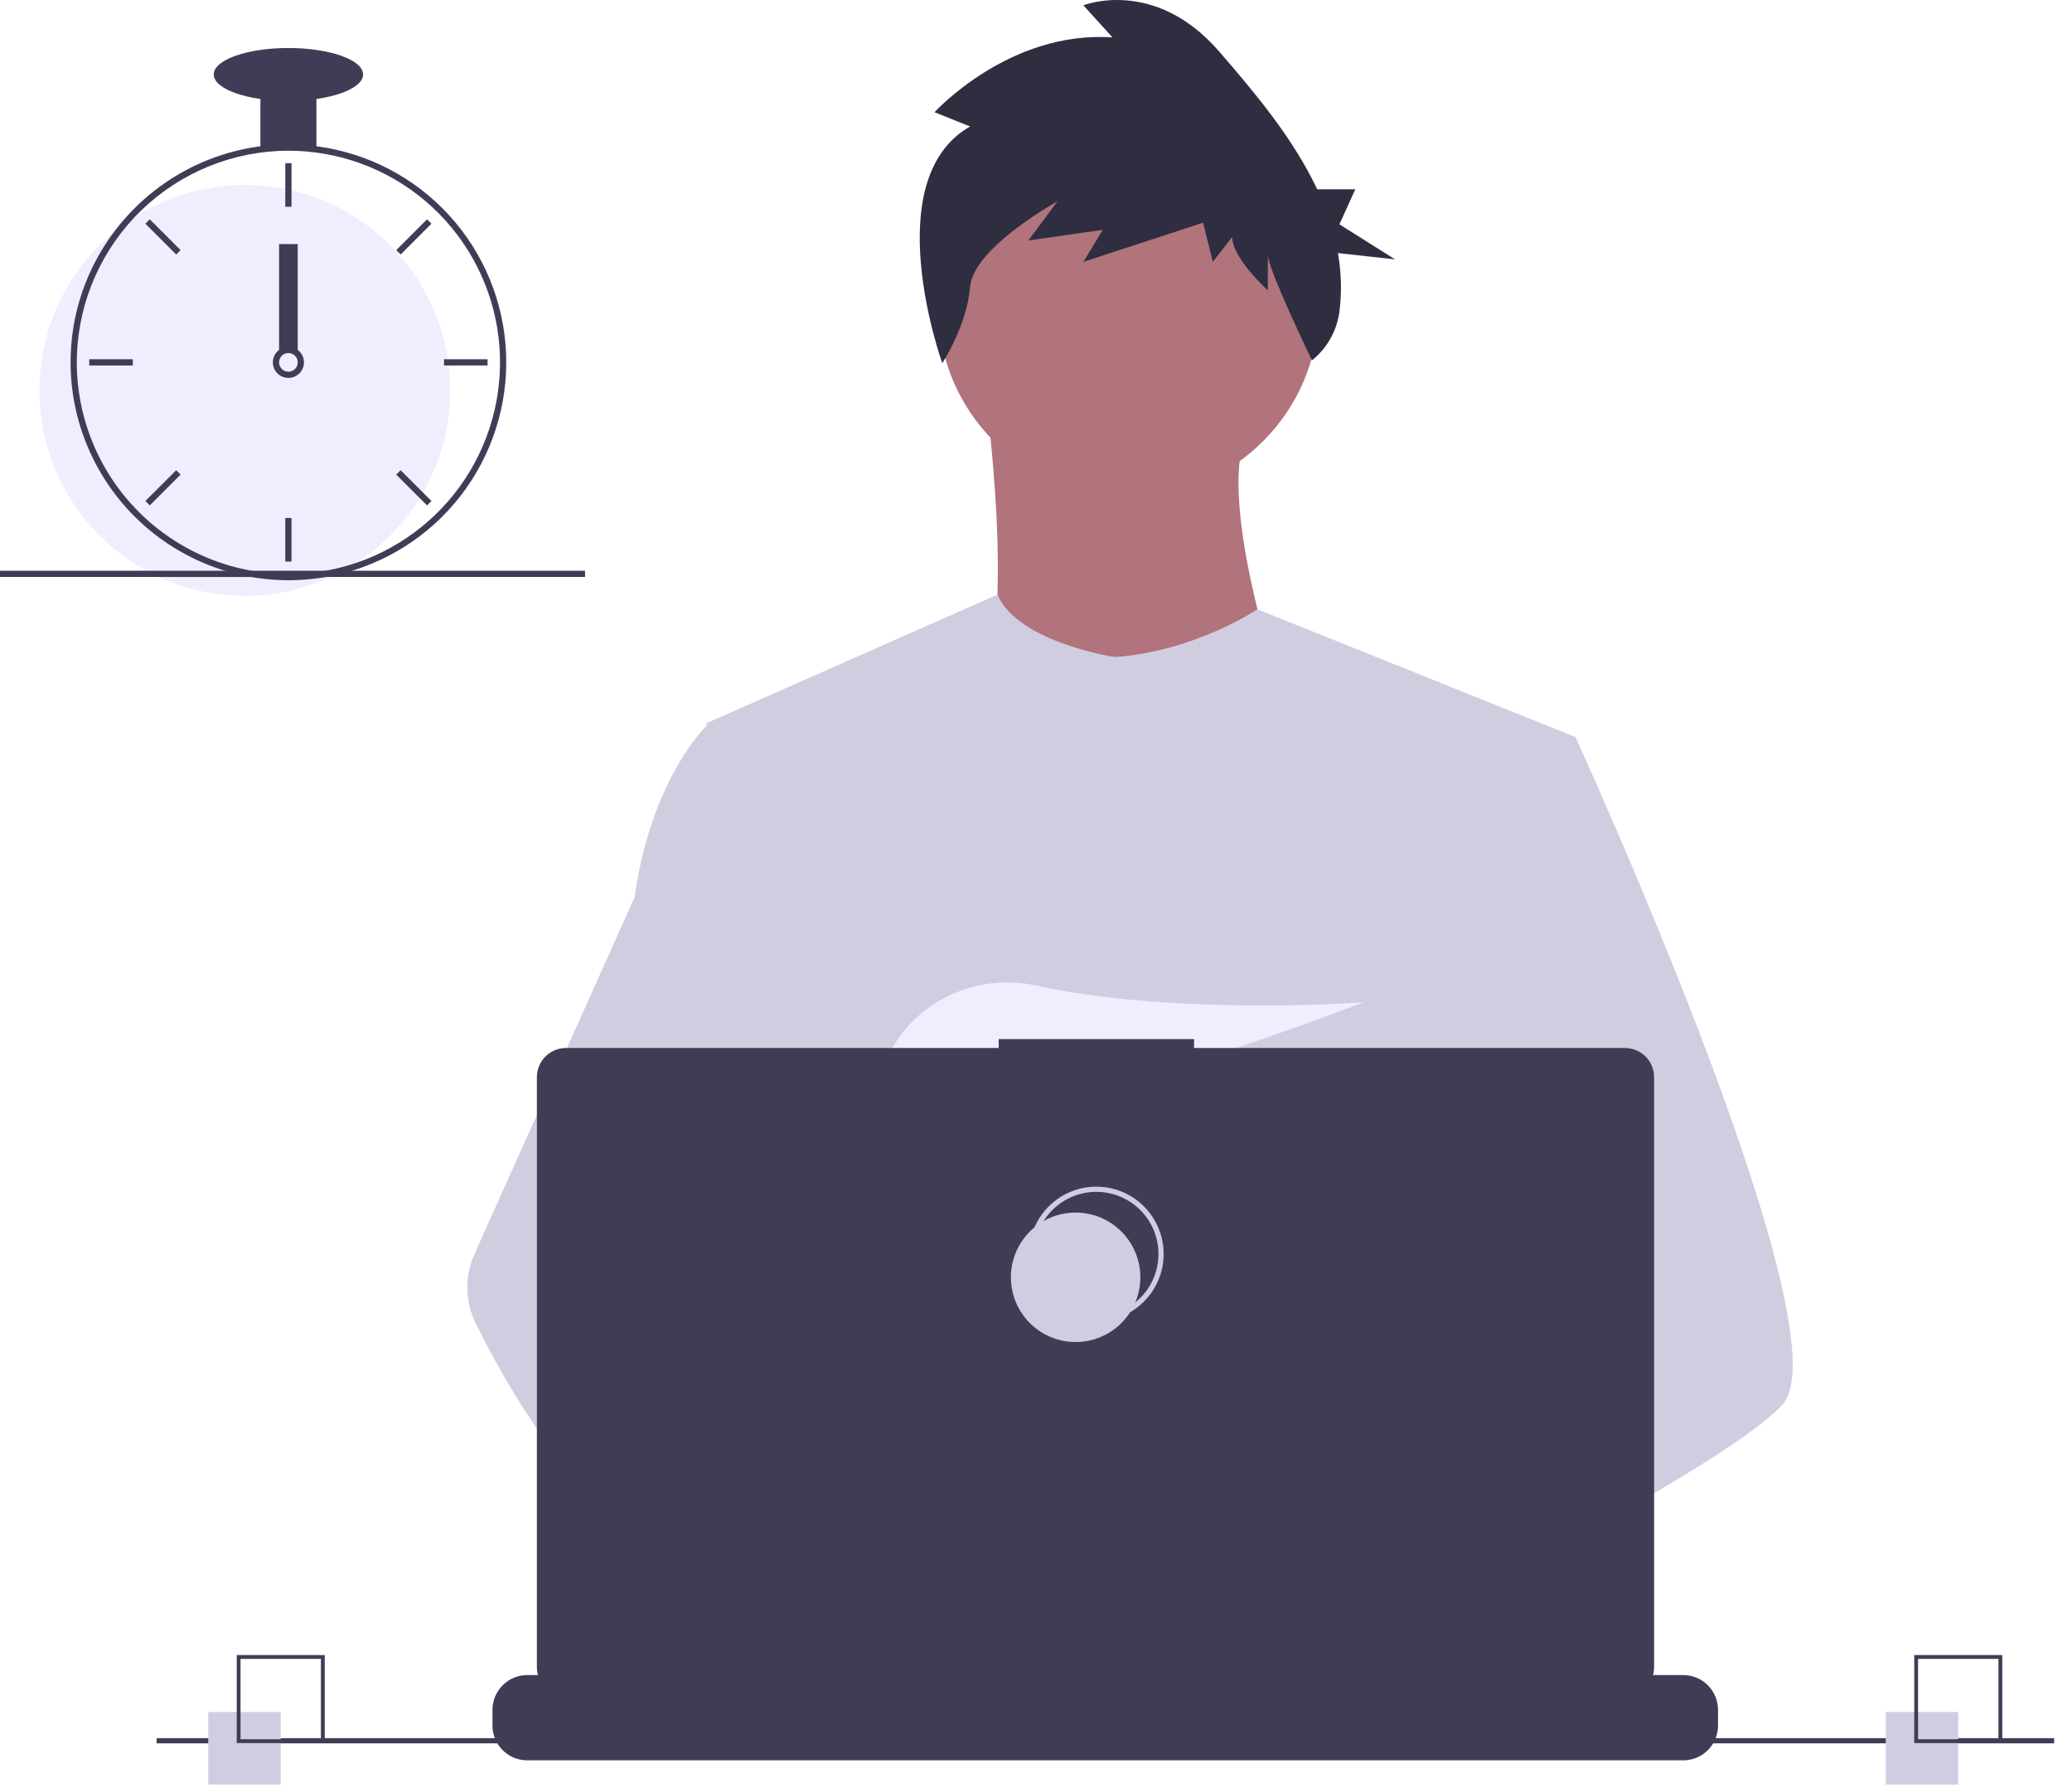 <svg width="416" height="359" viewBox="0 0 416 359" fill="none" xmlns="http://www.w3.org/2000/svg">
<g clip-path="url(#clip0)">
<path d="M226.57 99.761C247.678 99.761 264.79 82.649 264.79 61.541C264.79 40.432 247.678 23.321 226.57 23.321C205.461 23.321 188.349 40.432 188.349 61.541C188.349 82.649 205.461 99.761 226.57 99.761Z" fill="#B1737C"/>
<path d="M198.043 80.651C198.043 80.651 205.244 134.935 194.166 141.028C183.087 147.121 260.082 147.675 260.082 147.675C260.082 147.675 242.91 100.592 250.665 86.19L198.043 80.651Z" fill="#B1737C"/>
<path d="M316.304 147.95L309.9 177.108L296.361 238.797L295.955 242.175L291.283 281.286L288.175 307.268L286.091 324.721C273.419 331.234 264.235 335.73 264.235 335.73C264.235 335.73 263.445 331.769 262.172 326.702C253.279 329.368 236.824 333.791 222.879 334.675C227.957 340.335 230.29 345.652 227.125 349.576C217.572 361.405 178.134 336.624 164.339 327.382C164.018 329.595 163.897 331.832 163.976 334.066L153.42 325.948L154.464 307.268L156.226 275.662L158.44 236.026C157.742 234.329 157.157 232.588 156.689 230.813C153.456 219.316 149.532 196.359 146.523 177.108C144.1 161.614 142.281 148.521 141.897 145.735C141.845 145.372 141.819 145.185 141.819 145.185L200.254 119.363C204.407 128.994 223.799 131.889 223.799 131.889C239.864 130.782 252.458 122.31 252.458 122.31L316.304 147.95Z" fill="#D0CDE1"/>
<path d="M268.669 324.654C268.669 324.654 266.195 325.501 262.172 326.702C253.279 329.368 236.824 333.791 222.879 334.675C210.873 335.444 200.727 333.593 198.872 325.761C198.076 322.393 199.204 319.623 201.663 317.346C209.001 310.543 228.17 308.105 243.372 307.268C247.666 307.034 251.636 306.925 254.942 306.884C260.555 306.811 264.235 306.925 264.235 306.925L264.324 307.268L268.669 324.654Z" fill="#B1737C"/>
<path d="M194.774 25.388L187.628 22.527C187.628 22.527 202.57 6.077 223.359 7.507L217.512 1.07C217.512 1.07 231.805 -4.652 244.798 10.368C251.628 18.264 259.531 27.545 264.457 37.999H272.11L268.916 45.033L280.096 52.066L268.621 50.802C269.305 54.654 269.41 58.586 268.932 62.468C268.44 66.352 266.458 69.892 263.405 72.342V72.342C263.405 72.342 254.543 53.998 254.543 51.136V58.289C254.543 58.289 247.396 51.852 247.396 47.56L243.498 52.567L241.549 44.699L217.512 52.567L221.41 46.13L206.468 48.276L212.315 40.408C212.315 40.408 195.424 49.706 194.774 57.574C194.124 65.441 189.18 72.896 189.18 72.896C189.18 72.896 175.934 36.117 194.774 25.388Z" fill="#2F2E41"/>
<path d="M357.847 281.998C353.954 286.218 344.308 292.575 332.613 299.456C328.263 302.014 323.632 304.649 318.908 307.268C307.634 313.521 295.831 319.716 286.091 324.721C273.419 331.234 264.235 335.73 264.235 335.73C264.235 335.73 263.445 331.769 262.172 326.702C260.467 319.919 257.899 311.151 255.223 307.268C255.129 307.133 255.036 307.008 254.942 306.884C254.162 305.86 253.378 305.262 252.603 305.262L291.283 281.286L307.998 270.922L295.955 242.175L280.852 206.115L289.968 177.108L299.131 147.95H316.304C316.304 147.95 321.99 160.361 329.261 177.669C330.347 180.257 331.47 182.955 332.613 185.741C347.572 222.123 366.22 272.928 357.847 281.998Z" fill="#D0CDE1"/>
<path d="M227.125 349.576C217.572 361.405 178.134 336.624 164.339 327.383C161.335 325.371 159.547 324.098 159.547 324.098L172.167 307.268L176.164 301.941C176.164 301.941 179.74 303.838 185.025 306.925C185.218 307.04 185.41 307.154 185.608 307.268C190.166 309.945 195.888 313.443 201.663 317.346C209.63 322.736 217.687 328.885 222.879 334.675C227.957 340.335 230.29 345.652 227.125 349.576Z" fill="#B1737C"/>
<path d="M185.025 306.925C183.615 306.92 182.207 307.035 180.816 307.268C168.866 309.321 165.343 320.137 164.339 327.383C164.018 329.595 163.897 331.832 163.976 334.066L153.42 325.948L149.573 322.991C140.317 319.763 132.068 314.03 124.917 307.268C118.712 301.298 113.147 294.698 108.311 287.575C103.493 280.554 99.199 273.188 95.462 265.538C94.42 263.403 93.859 261.064 93.821 258.689C93.782 256.313 94.266 253.958 95.239 251.79L108.311 222.658L127.417 180.081C127.557 179.067 127.711 178.076 127.879 177.108C131.668 155.382 141.819 145.736 141.819 145.736H149.573L154.76 177.108L161.205 216.084L156.689 230.813L146.252 264.831L156.226 275.662L185.025 306.925Z" fill="#D0CDE1"/>
<path d="M193.802 216.115L200.431 223.849C202.894 223.379 205.467 222.827 208.116 222.208L206.212 216.115L210.867 221.546C238.932 214.644 273.719 201.223 273.719 201.223C273.719 201.223 236.163 203.977 208.122 197.851C195.715 195.14 182.95 201.291 177.859 212.925C174.9 219.687 175.365 225.546 185.86 225.546C189.406 225.485 192.943 225.153 196.438 224.551L193.802 216.115Z" fill="#EFEEFF"/>
<path d="M344.931 343.235V346.39C344.933 347.256 344.773 348.114 344.458 348.921C344.319 349.28 344.15 349.628 343.954 349.96C343.335 351 342.456 351.861 341.403 352.459C340.351 353.056 339.161 353.37 337.951 353.37H105.857C104.647 353.37 103.457 353.056 102.405 352.459C101.353 351.861 100.474 351 99.854 349.96C99.658 349.628 99.49 349.28 99.35 348.921C99.036 348.114 98.875 347.256 98.877 346.39V343.235C98.877 342.318 99.057 341.41 99.408 340.563C99.759 339.716 100.273 338.947 100.921 338.299C101.569 337.65 102.339 337.136 103.186 336.785C104.033 336.435 104.941 336.254 105.857 336.255H119.236V334.784C119.236 334.745 119.243 334.708 119.258 334.672C119.272 334.637 119.294 334.605 119.321 334.578C119.348 334.551 119.38 334.529 119.415 334.515C119.451 334.5 119.489 334.493 119.527 334.493H126.507C126.545 334.493 126.583 334.5 126.618 334.515C126.654 334.529 126.686 334.551 126.713 334.578C126.74 334.605 126.761 334.637 126.776 334.672C126.791 334.708 126.798 334.745 126.798 334.784V336.255H131.159V334.784C131.159 334.745 131.166 334.708 131.181 334.672C131.195 334.637 131.217 334.605 131.244 334.578C131.271 334.551 131.303 334.529 131.338 334.515C131.374 334.5 131.412 334.493 131.45 334.493H138.43C138.468 334.493 138.506 334.5 138.541 334.515C138.577 334.529 138.609 334.551 138.636 334.578C138.663 334.605 138.684 334.637 138.699 334.672C138.714 334.708 138.721 334.745 138.721 334.784V336.255H143.087V334.784C143.087 334.745 143.094 334.708 143.109 334.672C143.124 334.637 143.145 334.605 143.172 334.578C143.199 334.551 143.231 334.529 143.267 334.515C143.302 334.5 143.34 334.493 143.378 334.493H150.358C150.396 334.493 150.434 334.5 150.47 334.515C150.505 334.529 150.537 334.551 150.564 334.578C150.591 334.605 150.613 334.637 150.627 334.672C150.642 334.708 150.649 334.745 150.649 334.784V336.255H155.01V334.784C155.01 334.745 155.017 334.708 155.032 334.672C155.047 334.637 155.068 334.605 155.095 334.578C155.122 334.551 155.154 334.529 155.19 334.515C155.225 334.5 155.263 334.493 155.301 334.493H162.281C162.32 334.493 162.357 334.5 162.393 334.515C162.428 334.529 162.46 334.551 162.487 334.578C162.514 334.605 162.536 334.637 162.55 334.672C162.565 334.708 162.572 334.745 162.572 334.784V336.255H166.933V334.784C166.933 334.745 166.94 334.708 166.955 334.672C166.97 334.637 166.991 334.605 167.018 334.578C167.045 334.551 167.077 334.529 167.113 334.515C167.148 334.5 167.186 334.493 167.224 334.493H174.204C174.243 334.493 174.28 334.5 174.316 334.515C174.351 334.529 174.383 334.551 174.41 334.578C174.437 334.605 174.459 334.637 174.473 334.672C174.488 334.708 174.495 334.745 174.495 334.784V336.255H178.861V334.784C178.861 334.745 178.869 334.708 178.883 334.672C178.898 334.637 178.919 334.605 178.946 334.578C178.973 334.551 179.006 334.529 179.041 334.515C179.076 334.5 179.114 334.493 179.152 334.493H186.133C186.171 334.493 186.209 334.5 186.244 334.515C186.279 334.529 186.311 334.551 186.338 334.578C186.366 334.605 186.387 334.637 186.402 334.672C186.416 334.708 186.424 334.745 186.424 334.784V336.255H190.784V334.784C190.784 334.745 190.792 334.708 190.806 334.672C190.821 334.637 190.842 334.605 190.869 334.578C190.896 334.551 190.929 334.529 190.964 334.515C190.999 334.5 191.037 334.493 191.075 334.493H245.753C245.791 334.493 245.829 334.5 245.864 334.515C245.9 334.529 245.932 334.551 245.959 334.578C245.986 334.605 246.007 334.637 246.022 334.672C246.037 334.708 246.044 334.745 246.044 334.784V336.255H250.41V334.784C250.41 334.745 250.417 334.708 250.432 334.672C250.446 334.637 250.468 334.605 250.495 334.578C250.522 334.551 250.554 334.529 250.589 334.515C250.625 334.5 250.663 334.493 250.701 334.493H257.681C257.758 334.493 257.832 334.524 257.886 334.579C257.941 334.633 257.971 334.707 257.972 334.784V336.255H262.333V334.784C262.333 334.745 262.34 334.708 262.355 334.672C262.37 334.637 262.391 334.605 262.418 334.578C262.445 334.551 262.477 334.529 262.513 334.515C262.548 334.5 262.586 334.493 262.624 334.493H269.604C269.642 334.493 269.68 334.5 269.716 334.515C269.751 334.529 269.783 334.551 269.81 334.578C269.837 334.605 269.859 334.637 269.873 334.672C269.888 334.708 269.895 334.745 269.895 334.784V336.255H274.256V334.784C274.256 334.745 274.263 334.708 274.278 334.672C274.293 334.637 274.314 334.605 274.341 334.578C274.368 334.551 274.4 334.529 274.436 334.515C274.471 334.5 274.509 334.493 274.547 334.493H281.527C281.566 334.493 281.603 334.5 281.639 334.515C281.674 334.529 281.706 334.551 281.733 334.578C281.76 334.605 281.782 334.637 281.796 334.672C281.811 334.708 281.818 334.745 281.818 334.784V336.255H286.184V334.784C286.184 334.745 286.192 334.708 286.206 334.672C286.221 334.637 286.242 334.605 286.269 334.578C286.296 334.551 286.328 334.529 286.364 334.515C286.399 334.5 286.437 334.493 286.475 334.493H293.456C293.532 334.494 293.605 334.525 293.658 334.579C293.712 334.634 293.742 334.707 293.741 334.784V336.255H298.107V334.784C298.107 334.745 298.115 334.708 298.129 334.672C298.144 334.637 298.165 334.605 298.192 334.578C298.219 334.551 298.252 334.529 298.287 334.515C298.322 334.5 298.36 334.493 298.398 334.493H305.379C305.417 334.493 305.455 334.5 305.49 334.515C305.525 334.529 305.557 334.551 305.585 334.578C305.612 334.605 305.633 334.637 305.648 334.672C305.662 334.708 305.67 334.745 305.67 334.784V336.255H310.03V334.784C310.03 334.745 310.038 334.708 310.052 334.672C310.067 334.637 310.088 334.605 310.115 334.578C310.142 334.551 310.175 334.529 310.21 334.515C310.245 334.5 310.283 334.493 310.321 334.493H317.302C317.34 334.493 317.378 334.5 317.413 334.515C317.448 334.529 317.481 334.551 317.508 334.578C317.535 334.605 317.556 334.637 317.571 334.672C317.585 334.708 317.593 334.745 317.593 334.784V336.255H337.951C338.868 336.254 339.776 336.435 340.623 336.785C341.47 337.136 342.239 337.65 342.887 338.299C343.536 338.947 344.05 339.716 344.401 340.563C344.751 341.41 344.932 342.318 344.931 343.235V343.235Z" fill="#3F3D56"/>
<path d="M412.421 348.921H31.445V349.96H412.421V348.921Z" fill="#3F3D56"/>
<path d="M326.243 210.372H239.735V208.589H200.509V210.372H113.644C112.092 210.372 110.603 210.988 109.506 212.086C108.408 213.183 107.792 214.671 107.792 216.223V334.68C107.792 336.232 108.408 337.72 109.506 338.818C110.603 339.915 112.092 340.532 113.644 340.532H326.243C327.795 340.532 329.284 339.915 330.381 338.818C331.479 337.72 332.095 336.232 332.095 334.68V216.223C332.095 215.455 331.944 214.694 331.65 213.984C331.356 213.274 330.925 212.629 330.381 212.086C329.838 211.542 329.193 211.111 328.483 210.817C327.773 210.523 327.012 210.372 326.243 210.372V210.372Z" fill="#3F3D56"/>
<path d="M220.114 264.722C227.29 264.722 233.107 258.904 233.107 251.728C233.107 244.552 227.29 238.734 220.114 238.734C212.937 238.734 207.12 244.552 207.12 251.728C207.12 258.904 212.937 264.722 220.114 264.722Z" stroke="#D0CDE1" stroke-width="1.04" stroke-miterlimit="10"/>
<path d="M215.956 269.399C223.132 269.399 228.949 263.582 228.949 256.406C228.949 249.229 223.132 243.412 215.956 243.412C208.78 243.412 202.962 249.229 202.962 256.406C202.962 263.582 208.78 269.399 215.956 269.399Z" fill="#D0CDE1"/>
<path d="M56.365 343.67H41.812V358.223H56.365V343.67Z" fill="#D0CDE1"/>
<path d="M47.531 332.235V349.907H65.203V332.235H47.531ZM64.433 349.138H48.295V333.005H64.433V349.138Z" fill="#3F3D56"/>
<path d="M393.162 343.67H378.609V358.223H393.162V343.67Z" fill="#D0CDE1"/>
<path d="M384.328 332.235V349.907H402V332.235H384.328ZM401.23 349.138H385.092V333.005H401.23V349.138Z" fill="#3F3D56"/>
<path d="M49.158 119.601C71.933 119.601 90.395 101.139 90.395 78.364C90.395 55.589 71.933 37.127 49.158 37.127C26.383 37.127 7.921 55.589 7.921 78.364C7.921 101.139 26.383 119.601 49.158 119.601Z" fill="#EFEEFF"/>
<path d="M63.528 29.361C59.795 28.886 56.016 28.886 52.282 29.361C43.964 30.453 36.133 33.908 29.72 39.317C23.306 44.726 18.579 51.861 16.099 59.876C14.972 63.529 14.333 67.315 14.2 71.135C14.181 71.666 14.169 72.204 14.169 72.741C14.181 84.337 18.792 95.455 26.992 103.654C35.191 111.854 46.309 116.465 57.905 116.477C58.836 116.477 59.767 116.446 60.685 116.39C62.842 116.254 64.984 115.958 67.096 115.502C77.18 113.334 86.174 107.672 92.488 99.515C98.802 91.359 102.031 81.234 101.604 70.928C101.177 60.623 97.122 50.799 90.155 43.193C83.188 35.587 73.757 30.688 63.528 29.361H63.528ZM71.595 112.966H71.588C68.066 114.168 64.4 114.897 60.685 115.134C59.767 115.196 58.836 115.227 57.905 115.227C46.641 115.214 35.843 110.733 27.878 102.768C19.913 94.803 15.432 84.005 15.418 72.741C15.418 72.204 15.431 71.666 15.45 71.135C15.879 60.158 20.538 49.772 28.452 42.152C36.365 34.532 46.919 30.269 57.905 30.254C67.971 30.255 77.709 33.829 85.386 40.339C93.062 46.85 98.178 55.875 99.822 65.805C101.465 75.736 99.53 85.927 94.36 94.564C89.191 103.201 81.123 109.722 71.595 112.966H71.595Z" fill="#3F3D56"/>
<path d="M58.53 32.753H57.28V41.501H58.53V32.753Z" fill="#3F3D56"/>
<path d="M30.072 44.024L29.188 44.907L35.373 51.092L36.257 50.209L30.072 44.024Z" fill="#3F3D56"/>
<path d="M17.918 72.116V73.366H26.665V72.116H17.918Z" fill="#3F3D56"/>
<path d="M29.188 100.574L30.072 101.458L36.257 95.273L35.373 94.389L29.188 100.574Z" fill="#3F3D56"/>
<path d="M79.553 50.209L80.437 51.092L86.622 44.907L85.739 44.023L79.553 50.209Z" fill="#3F3D56"/>
<path d="M89.145 72.116V73.366H97.893V72.116H89.145Z" fill="#3F3D56"/>
<path d="M80.437 94.389L79.553 95.273L85.739 101.458L86.622 100.574L80.437 94.389Z" fill="#3F3D56"/>
<path d="M58.53 103.981H57.28V112.728H58.53V103.981Z" fill="#3F3D56"/>
<path d="M59.78 70.242C59.239 69.836 58.581 69.617 57.905 69.617C57.229 69.617 56.572 69.836 56.031 70.242C55.66 70.523 55.356 70.881 55.137 71.291C54.861 71.82 54.741 72.416 54.792 73.011C54.844 73.605 55.064 74.172 55.428 74.645C55.791 75.118 56.283 75.477 56.844 75.68C57.405 75.882 58.012 75.92 58.594 75.788C59.176 75.657 59.708 75.361 60.127 74.937C60.546 74.513 60.836 73.977 60.96 73.394C61.085 72.811 61.04 72.204 60.831 71.645C60.621 71.087 60.257 70.6 59.78 70.242H59.78ZM57.905 74.615C57.408 74.614 56.933 74.416 56.581 74.065C56.23 73.713 56.032 73.237 56.031 72.741C56.033 72.362 56.148 71.992 56.362 71.679C56.545 71.413 56.793 71.2 57.083 71.059C57.373 70.918 57.694 70.854 58.016 70.873C58.337 70.893 58.648 70.995 58.919 71.17C59.19 71.344 59.411 71.586 59.56 71.871C59.71 72.157 59.784 72.476 59.775 72.798C59.765 73.12 59.673 73.434 59.506 73.71C59.34 73.986 59.105 74.214 58.825 74.373C58.544 74.531 58.227 74.615 57.905 74.615V74.615Z" fill="#3F3D56"/>
<path d="M63.528 18.383H52.282V29.629H63.528V18.383Z" fill="#3F3D56"/>
<path d="M57.905 20.257C66.187 20.257 72.9 17.88 72.9 14.946C72.9 12.013 66.187 9.636 57.905 9.636C49.623 9.636 42.91 12.013 42.91 14.946C42.91 17.88 49.623 20.257 57.905 20.257Z" fill="#3F3D56"/>
<path d="M59.779 48.998H56.031V70.242H59.779V48.998Z" fill="#3F3D56"/>
<path d="M117.463 114.573H0V115.823H117.463V114.573Z" fill="#3F3D56"/>
</g>
<defs>
<clipPath id="clip0">
<rect width="415.086" height="358.223" fill="white"/>
</clipPath>
</defs>
</svg>
